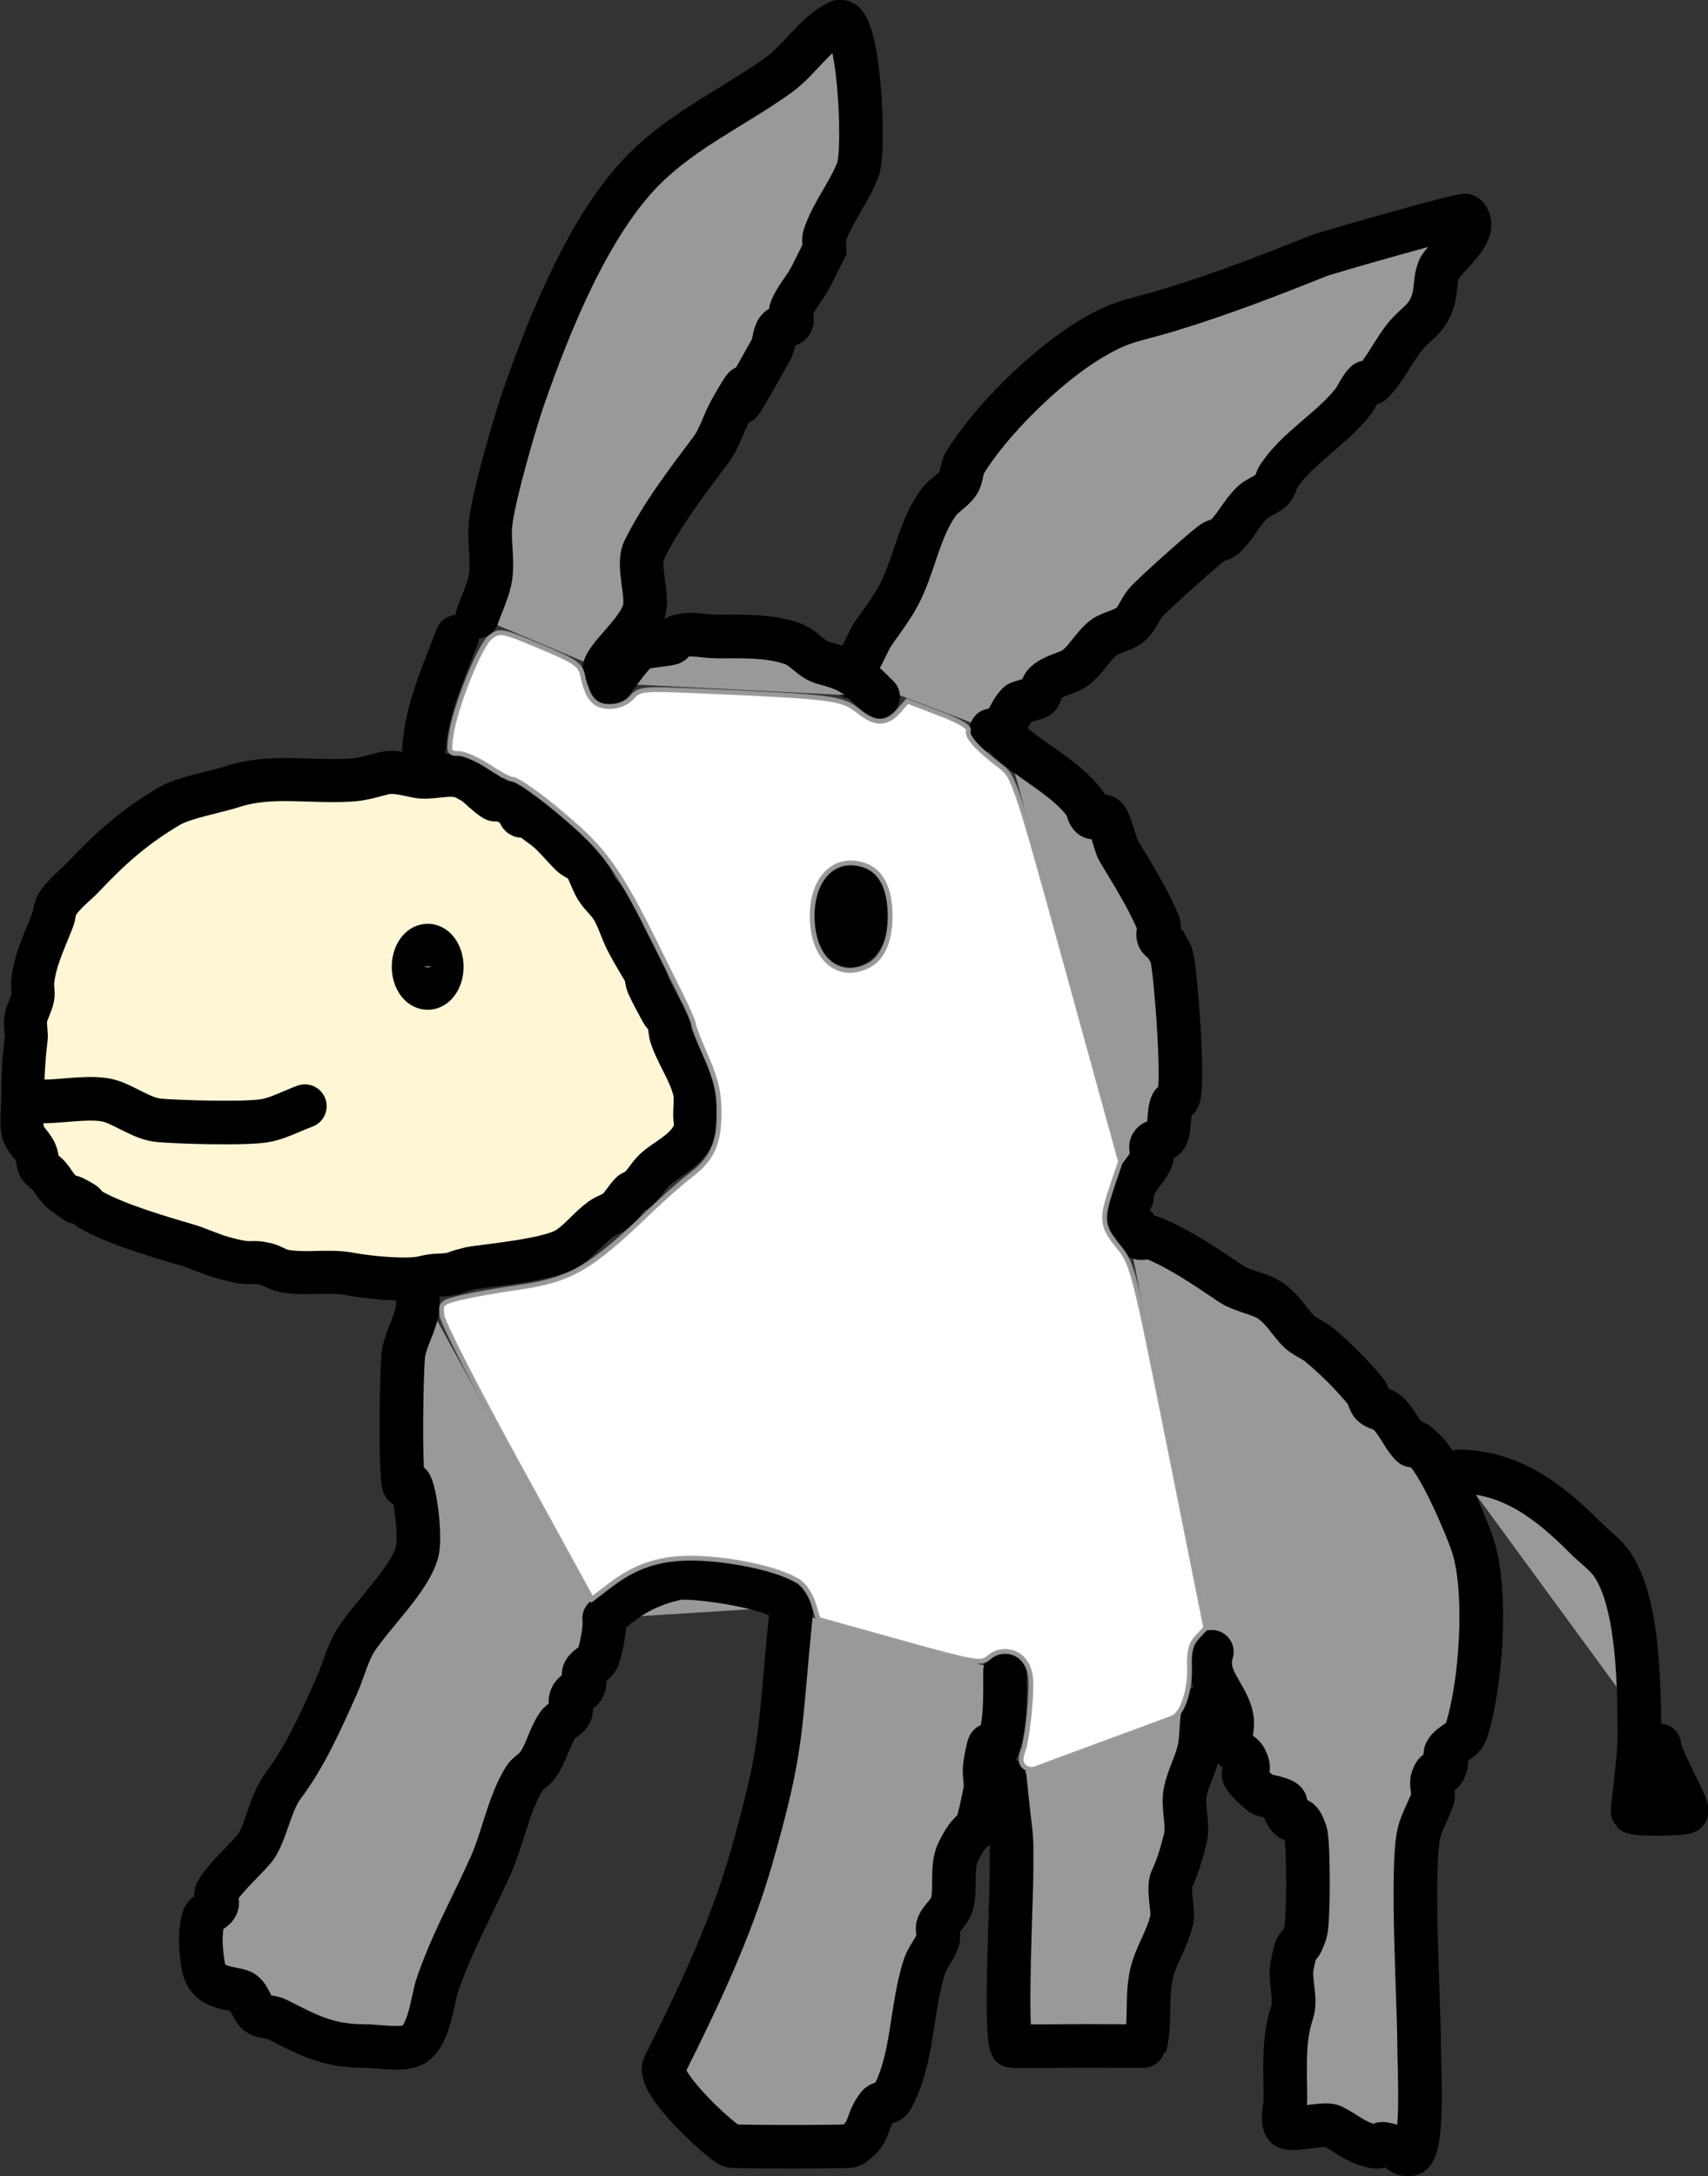 <?xml version="1.0" encoding="UTF-8" standalone="no"?>
<!-- Created with Inkscape (http://www.inkscape.org/) -->

<svg
   width="100.751mm"
   height="128.369mm"
   viewBox="0 0 100.751 128.369"
   version="1.1"
   id="svg14123"
   inkscape:export-filename="ler.svg"
   inkscape:export-xdpi="96"
   inkscape:export-ydpi="96"
   xmlns:inkscape="http://www.inkscape.org/namespaces/inkscape"
   xmlns:sodipodi="http://sodipodi.sourceforge.net/DTD/sodipodi-0.dtd"
   xmlns="http://www.w3.org/2000/svg"
   xmlns:svg="http://www.w3.org/2000/svg">
  <rect x="0" y="0" width="100.751" height="128.369" fill="#333333" stroke="none"/>
  <sodipodi:namedview
     id="namedview14125"
     pagecolor="#ffffff"
     bordercolor="#000000"
     borderopacity="0.25"
     inkscape:showpageshadow="2"
     inkscape:pageopacity="0.0"
     inkscape:pagecheckerboard="0"
     inkscape:deskcolor="#d1d1d1"
     inkscape:document-units="mm"
     showgrid="false" />
  <defs
     id="defs14120" />
  <g
     inkscape:label="圖層 1"
     inkscape:groupmode="layer"
     id="layer1"
     transform="translate(-3.232,-2.589)">
    <g
       id="g223962"
       transform="matrix(8.574,0,0,8.574,-825.056,-14.617)"
       style="fill:#999999">
      <path
         style="fill:#999999;stroke:#000000;stroke-width:0.3;stroke-linecap:round"
         d="m 99.888,6.249 c 0.031,-0.092 0.078,-0.18 0.092,-0.276 0.017,-0.121 -0.014,-0.246 0,-0.368 0.024,-0.2 0.168,-0.697 0.23,-0.873 0.176,-0.503 0.449,-1.184 0.827,-1.562 0.272,-0.272 0.61,-0.423 0.919,-0.643 0.148,-0.105 0.253,-0.287 0.414,-0.368 0.146,-0.073 0.188,0.877 0.138,1.011 -0.06,0.16 -0.176,0.297 -0.23,0.459 -0.01,0.029 0,0.061 0,0.092 -0.031,0.061 -0.061,0.123 -0.092,0.184 -0.04,0.08 -0.105,0.147 -0.138,0.23 -0.011,0.028 0.017,0.066 0,0.092 -0.019,0.028 -0.071,0.019 -0.092,0.046 -0.029,0.039 -0.022,0.096 -0.046,0.138 -0.459,0.827 0,-0.069 -0.276,0.414 -0.051,0.089 -0.076,0.193 -0.138,0.276 -0.164,0.219 -0.335,0.44 -0.459,0.689 -0.052,0.104 0.028,0.301 0,0.414 -0.038,0.151 -0.276,0.329 -0.276,0.414"
         id="path27984" />
      <g
         id="g223943"
         style="fill:#999999">
        <g
           id="g98621"
           style="fill:#999999">
          <path
             style="fill:#999999;stroke:#000000;stroke-width:0.3;stroke-linecap:round"
             d="m 102.461,6.662 c 0.046,-0.092 0.092,-0.184 0.138,-0.276 0.061,-0.092 0.131,-0.179 0.184,-0.276 0.11,-0.202 0.14,-0.453 0.276,-0.643 0.038,-0.053 0.102,-0.084 0.138,-0.138 0.027,-0.04 0.021,-0.096 0.046,-0.138 0.17,-0.283 0.55,-0.654 0.827,-0.827 0.254,-0.159 0.308,-0.141 0.597,-0.23 0.343,-0.105 0.68,-0.235 1.011,-0.368 0.05,-0.02 0.995,-0.291 1.011,-0.276 0.108,0.108 -0.15,0.288 -0.184,0.368 -0.031,0.072 -0.018,0.157 -0.046,0.23 -0.046,0.124 -0.107,0.138 -0.184,0.23 -0.084,0.101 -0.137,0.228 -0.23,0.322 -0.011,0.011 -0.035,-0.011 -0.046,0 -0.039,0.039 -0.057,0.095 -0.092,0.138 -0.146,0.183 -0.376,0.311 -0.505,0.505 -0.019,0.028 -0.022,0.068 -0.046,0.092 -0.039,0.039 -0.099,0.053 -0.138,0.092 -0.08,0.08 -0.104,0.15 -0.184,0.23 -0.024,0.024 -0.065,0.025 -0.092,0.046 -0.078,0.059 -0.418,0.362 -0.459,0.414 -0.035,0.043 -0.053,0.099 -0.092,0.138 -0.046,0.046 -0.14,0.063 -0.184,0.092 -0.082,0.054 -0.141,0.185 -0.23,0.23 -0.05,0.025 -0.136,0.044 -0.184,0.092 -0.024,0.024 -0.022,0.068 -0.046,0.092 -0.008,0.008 -0.129,0.037 -0.138,0.046 -0.072,0.072 -0.074,0.184 -0.184,0.184"
             id="path27982" />
          <path
             style="fill:#999999;stroke:#000000;stroke-width:0.3;stroke-linecap:round"
             d="m 100.807,6.708 c 0.061,-0.077 0.114,-0.16 0.184,-0.23 0.026,-0.026 0.197,-0.035 0.23,-0.046 0.021,-0.007 0.025,-0.039 0.046,-0.046 0.087,-0.029 0.184,0 0.276,0 0.171,0 0.348,-0.007 0.505,0.046 0.094,0.031 0.133,0.114 0.23,0.138 0.182,0.046 0.23,0.092 0.368,0.23"
             id="path29440" />
          <path
             style="fill:#999999;stroke:#000000;stroke-width:0.3;stroke-linecap:round"
             d="m 103.518,7.076 c 0.165,0.165 0.41,0.271 0.551,0.459 0.021,0.027 0.018,0.073 0.046,0.092 0.025,0.017 0.066,-0.017 0.092,0 0.037,0.025 0.069,0.192 0.092,0.23 0.095,0.159 0.207,0.335 0.276,0.505 0.011,0.028 -0.01,0.063 0,0.092 0.007,0.021 0.031,0.031 0.046,0.046 0.015,0.031 0.038,0.059 0.046,0.092 0.025,0.101 0.085,0.848 0.046,0.965 -0.007,0.021 -0.036,0.027 -0.046,0.046 -0.026,0.052 -0.01,0.194 -0.046,0.23 -0.024,0.024 -0.073,0.017 -0.092,0.046 -0.017,0.025 0.01,0.063 0,0.092 -0.032,0.096 -0.138,0.155 -0.138,0.276"
             id="path29442" />
          <path
             style="fill:#999999;stroke:#000000;stroke-width:0.3;stroke-linecap:round"
             d="m 99.75,6.387 c -0.1,0.259 -0.23,0.546 -0.23,0.827"
             id="path30898" />
          <path
             style="fill:#999999;stroke:#000000;stroke-width:0.3;stroke-linecap:round"
             d="m 99.475,10.843 c 0,0.061 0.012,0.124 0,0.184 -0.019,0.095 -0.071,0.181 -0.092,0.276 -0.017,0.078 -0.028,0.836 0,0.919 0.005,0.015 0.039,-0.014 0.046,0 0.037,0.074 0.07,0.365 0.046,0.459 -0.045,0.182 -0.298,0.424 -0.414,0.597 -0.066,0.099 -0.09,0.215 -0.138,0.322 -0.105,0.235 -0.217,0.489 -0.368,0.689 -0.089,0.118 -0.111,0.292 -0.184,0.414 -0.036,0.06 -0.227,0.225 -0.276,0.322 -0.014,0.027 0.014,0.065 0,0.092 -0.019,0.039 -0.081,0.05 -0.092,0.092 -0.026,0.104 -0.018,0.216 0,0.322 0.03,0.179 0.223,0.144 0.276,0.184 0.044,0.033 0.053,0.099 0.092,0.138 0.034,0.034 0.095,0.024 0.138,0.046 0.213,0.107 0.349,0.184 0.597,0.184 0.085,0 0.24,0.027 0.322,0 0.129,-0.043 0.15,-0.313 0.184,-0.414 0.096,-0.287 0.245,-0.551 0.368,-0.827 0.085,-0.191 0.122,-0.418 0.23,-0.597 0.022,-0.037 0.066,-0.057 0.092,-0.092 0.06,-0.081 0.082,-0.192 0.138,-0.276 0.024,-0.036 0.078,-0.051 0.092,-0.092 0.01,-0.029 -0.01,-0.063 0,-0.092 0.025,-0.074 0.067,-0.018 0.092,-0.092 0.01,-0.029 -0.014,-0.065 0,-0.092 0.019,-0.039 0.072,-0.053 0.092,-0.092 0.019,-0.038 0.046,-0.182 0.046,-0.23"
             id="path32352" />
          <path
             style="fill:#999999;stroke:#000000;stroke-width:0.3;stroke-linecap:round"
             d="m 102.048,13.095 c -0.085,0.847 -0.051,0.913 -0.276,1.7 -0.141,0.492 -0.373,0.976 -0.597,1.424 -0.059,0.117 0.398,0.531 0.459,0.551 0.023,0.008 0.815,0.008 0.827,0 0.145,-0.097 0.09,-0.151 0.184,-0.276 0.021,-0.027 0.075,-0.016 0.092,-0.046 0.155,-0.272 0.132,-0.627 0.23,-0.919 0.022,-0.065 0.075,-0.117 0.092,-0.184 0.007,-0.03 -0.011,-0.063 0,-0.092 0.021,-0.051 0.074,-0.085 0.092,-0.138 0.035,-0.104 -0.006,-0.264 0.046,-0.368 0.128,-0.257 0.105,-0.018 0.184,-0.414 0.012,-0.06 -0.01,-0.123 0,-0.184 0.055,-0.332 0.022,0.072 0.092,-0.138 0.052,-0.157 0.046,-0.326 0.046,-0.505"
             id="path33080" />
          <path
             style="fill:#999999;stroke:#000000;stroke-width:0.3;stroke-linecap:round"
             d="m 100.761,13.141 c 0.149,-0.146 0.304,-0.235 0.505,-0.276 0.102,-0.02 0.775,0.069 0.775,0.196"
             id="path33810"
             sodipodi:nodetypes="csc" />
          <path
             style="fill:#999999;stroke:#000000;stroke-width:0.3;stroke-linecap:round"
             d="m 104.942,13.371 c -0.057,0.189 0.109,0.288 0.138,0.459 0.01,0.06 -0.019,0.126 0,0.184 0.014,0.041 0.072,0.053 0.092,0.092 0.073,0.146 -0.095,0.043 0.046,0.184 0.094,0.094 0.08,0.057 0.184,0.092 0.091,0.03 0.021,0.043 0.046,0.092 0.059,0.119 0.082,-0.03 0.138,0.138 0.023,0.07 0.023,0.619 0,0.689 -0.061,0.184 -0.044,-0.009 -0.092,0.23 -0.02,0.099 0.032,0.226 0,0.322 -0.064,0.191 -0.046,0.392 -0.046,0.597 0,0.061 -0.027,0.129 0,0.184 0.022,0.043 0.267,-0.027 0.322,0 0.099,0.049 0.149,0.106 0.276,0.138 0.092,0.023 0,-0.046 0.138,0 0.023,0.007 0.093,0.09 0.138,0.046 0.076,-0.076 0.046,-0.589 0.046,-0.735 0,-0.295 -0.058,-1.239 0,-1.47 0.02,-0.079 0.066,-0.152 0.092,-0.23 0.014,-0.041 -0.014,-0.096 0,-0.138 0.037,-0.111 0.055,0.019 0.092,-0.092 0.01,-0.029 -0.014,-0.065 0,-0.092 0.029,-0.058 0.117,-0.076 0.138,-0.138 0.105,-0.314 0.151,-0.97 0.046,-1.287 -0.047,-0.141 -0.22,-0.542 -0.322,-0.643 -0.167,-0.167 -0.032,0.049 -0.138,-0.092 -0.021,-0.029 -0.085,-0.149 -0.138,-0.184 -0.029,-0.019 -0.068,-0.022 -0.092,-0.046 -0.024,-0.024 -0.024,-0.066 -0.046,-0.092 -0.097,-0.116 -0.205,-0.225 -0.322,-0.322 -0.042,-0.035 -0.099,-0.053 -0.138,-0.092 -0.073,-0.073 -0.125,-0.178 -0.23,-0.23 -0.059,-0.029 -0.176,-0.056 -0.23,-0.092 -0.172,-0.115 -0.356,-0.244 -0.551,-0.322 -0.028,-0.011 -0.065,0.014 -0.092,0 -0.014,-0.007 0.007,-0.032 0,-0.046 -0.019,-0.039 -0.061,-0.061 -0.092,-0.092"
             id="path36720" />
          <path
             style="fill:#999999;stroke:#000000;stroke-width:0.3;stroke-linecap:round"
             d="m 103.518,14.244 c 0.052,0.52 0.046,0.306 0.046,0.643 0,0.171 -0.046,1.103 0,1.195 0.003,0.005 0.381,0 0.505,0 0.135,0 0.413,0.003 0.414,0 0.04,-0.161 0.006,-0.344 0.046,-0.505 0.032,-0.127 0.112,-0.239 0.138,-0.368 0.012,-0.062 -0.031,-0.214 0,-0.276 0.039,-0.078 0.068,-0.181 0.092,-0.276 0.025,-0.101 -0.021,-0.219 0,-0.322 0.019,-0.095 0.068,-0.182 0.092,-0.276 0.028,-0.11 0.007,-0.203 0.046,-0.322"
             id="path36722" />
          <path
             style="fill:#999999;stroke:#000000;stroke-width:0.3;stroke-linecap:round"
             d="m 106.642,12.13 c 0.37,0.005 0.629,0.215 0.873,0.459 0.061,0.061 0.136,0.112 0.184,0.184 0.182,0.272 0.184,0.86 0.184,1.195 0,0.125 -0.051,0.5 -0.046,0.505 0.02,0.02 0.339,0.015 0.368,0 0.034,-0.017 -0.184,-0.371 -0.184,-0.459"
             id="path38176" />
          <path
             style="fill:#fff6d5;stroke:#000000;stroke-width:0.296;stroke-linecap:round"
             d="m 99.866,7.394 c -0.031,-0.015 -0.059,-0.036 -0.092,-0.045 -0.092,-0.026 -0.205,0.018 -0.299,0 -0.069,-0.013 -0.156,-0.04 -0.23,-0.022 -0.066,0.016 -0.136,0.039 -0.207,0.045 -0.278,0.023 -0.56,-0.042 -0.828,0.045 -0.107,0.035 -0.339,0.077 -0.437,0.134 -0.241,0.141 -0.412,0.294 -0.598,0.492 -0.04,0.043 -0.152,0.129 -0.184,0.201 -0.012,0.028 -0.012,0.061 -0.023,0.089 -0.053,0.139 -0.122,0.274 -0.138,0.425 -0.004,0.037 0.007,0.075 0,0.112 -0.009,0.046 -0.035,0.088 -0.046,0.134 -0.012,0.051 0.007,0.105 0,0.157 -0.017,0.136 -0.023,0.264 -0.023,0.403 0,0.075 -0.013,0.15 0,0.224 0.01,0.058 0.073,0.1 0.092,0.157 0.01,0.029 0.009,0.062 0.023,0.089 0.008,0.015 0.054,0.048 0.069,0.067 0.031,0.037 0.053,0.083 0.092,0.112 0.233,0.17 -0.083,-0.062 0.138,0.067 0.019,0.011 0.027,0.034 0.046,0.045 0.171,0.1 0.465,0.187 0.667,0.246 0.086,0.025 0.167,0.066 0.253,0.089 0.222,0.062 0.167,0.013 0.299,0.045 0.04,0.01 0.074,0.037 0.115,0.045 0.15,0.029 0.31,-0.007 0.46,0.022 0.113,0.022 0.39,0.051 0.506,0.022 0.09,-0.022 0.101,-0.009 0.184,-0.022 0.024,-0.004 0.046,-0.015 0.069,-0.022 0.031,-0.007 0.061,-0.018 0.092,-0.022 0.148,-0.021 0.525,-0.057 0.644,-0.134 0.085,-0.055 0.145,-0.139 0.23,-0.201 0.036,-0.026 0.083,-0.036 0.115,-0.067 0.035,-0.034 0.058,-0.078 0.092,-0.112 0.012,-0.012 0.034,-0.011 0.046,-0.022 0.054,-0.052 0.079,-0.11 0.138,-0.157 0.093,-0.072 0.212,-0.128 0.253,-0.246 0.012,-0.035 0,-0.075 0,-0.112 0,-0.033 0.007,-0.125 0,-0.157 -0.031,-0.136 -0.117,-0.251 -0.161,-0.38 -0.012,-0.036 -0.009,-0.076 -0.023,-0.112 -0.01,-0.025 -0.034,-0.043 -0.046,-0.067 -0.031,-0.06 -0.065,-0.118 -0.092,-0.179 -0.012,-0.028 -0.01,-0.061 -0.023,-0.089 -0.043,-0.073 -0.101,-0.166 -0.138,-0.246 -0.026,-0.058 -0.054,-0.146 -0.092,-0.201 -0.027,-0.04 -0.064,-0.073 -0.092,-0.112 -0.038,-0.052 -0.055,-0.131 -0.092,-0.179 -0.023,-0.03 -0.065,-0.041 -0.092,-0.067 -0.063,-0.062 -0.132,-0.152 -0.207,-0.201 -0.013,-0.008 -0.077,-0.062 -0.092,-0.067 -0.015,-0.005 -0.033,0.008 -0.046,0 -0.014,-0.009 -0.011,-0.033 -0.023,-0.045 -0.032,-0.031 -0.073,-0.051 -0.115,-0.067 -0.014,-0.006 -0.033,0.008 -0.046,0 C 99.953,7.475 99.912,7.431 99.866,7.394 Z"
             id="path41820" />
          <ellipse
             style="fill:#999999;stroke:#000000;stroke-width:0.3;stroke-linecap:round"
             id="path41824"
             cx="102.455"
             cy="8.301"
             rx="0.114"
             ry="0.211" />
          <ellipse
             style="fill:#999999;stroke:#000000;stroke-width:0.3;stroke-linecap:round"
             id="path42552"
             cx="99.547"
             cy="8.658"
             rx="0.097"
             ry="0.146" />
          <path
             style="fill:#999999;stroke:#000000;stroke-width:0.3;stroke-linecap:round"
             d="m 98.702,9.617 c -0.087,0.032 -0.17,0.077 -0.26,0.097 -0.119,0.028 -0.631,0.012 -0.747,0 -0.11,-0.011 -0.222,-0.096 -0.325,-0.13 -0.12,-0.04 -0.331,0 -0.455,0"
             id="path43280" />
        </g>
      </g>
    </g>
    <path
       style="fill:#ffffff;fill-opacity:1;stroke:#999999;stroke-width:1.079;stroke-linecap:round;stroke-opacity:0.974"
       d="m 240.116,402.957 c -0.76,-0.76 -0.811,-1.836 -0.168,-3.528 0.509,-1.339 1.182,-5.762 1.496,-9.829 0.462,-5.985 0.268,-7.857 -1.017,-9.817 -1.835,-2.801 -5.722,-3.242 -8.269,-0.938 -1.498,1.355 -3.219,1.045 -19.742,-3.561 l -18.101,-5.046 -1.04,-3.471 c -0.572,-1.909 -2.034,-4.123 -3.249,-4.918 -3.589,-2.352 -11.928,-4.453 -20.195,-5.088 -9.182,-0.706 -15.359,0.953 -21.766,5.844 l -4.114,3.14 -16.516,-30.119 c -9.084,-16.566 -16.669,-31.421 -16.856,-33.012 -0.323,-2.748 -0.11,-2.948 4.262,-4.006 2.531,-0.613 8.028,-1.597 12.215,-2.187 12.185,-1.717 16.309,-4.078 29.843,-17.087 2.995,-2.879 7.035,-6.434 8.978,-7.901 4.816,-3.635 6.386,-7.081 6.386,-14.02 0,-4.404 -0.7,-7.432 -2.855,-12.341 -1.57,-3.578 -2.843,-6.862 -2.828,-7.297 0.015,-0.436 -1.248,-3.362 -2.806,-6.503 -1.558,-3.141 -4.535,-9.137 -6.614,-13.324 -6.269,-12.624 -9.954,-18.072 -15.886,-23.483 -6.479,-5.911 -13.652,-11.253 -15.119,-11.259 -0.551,-0.002 -2.929,-1.285 -5.285,-2.851 -2.356,-1.566 -5.303,-2.849 -6.549,-2.851 -2.102,-0.004 -2.229,-0.287 -1.747,-3.882 0.842,-6.28 6.423,-20.245 8.81,-22.046 2.083,-1.571 2.487,-1.495 11.052,2.091 7.747,3.244 8.961,4.066 9.441,6.401 1.058,5.141 2.628,6.962 6.003,6.962 2.008,0 3.807,-0.733 4.963,-2.021 1.742,-1.942 2.354,-1.998 15.613,-1.413 29.425,1.297 31.13,1.519 34.926,4.536 3.804,3.023 6.269,2.928 9.104,-0.353 l 1.678,-1.942 7.026,2.682 c 4.562,1.742 6.864,3.104 6.564,3.886 -0.489,1.274 1.988,4.029 7.149,7.95 3.048,2.316 3.445,3.518 14.921,45.165 l 11.79,42.786 -1.848,5.484 c -2.508,7.445 -2.36,8.879 1.392,13.474 3.16,3.87 3.437,4.955 11.341,44.416 l 8.102,40.448 -1.9,2.045 c -1.423,1.532 -1.857,3.203 -1.73,6.662 0.19,5.179 -1.573,10.457 -3.786,11.333 -0.807,0.319 -7.676,2.865 -15.267,5.657 -7.59,2.792 -14.455,5.335 -15.254,5.652 -0.8,0.317 -1.946,0.084 -2.548,-0.517 z M 205.124,224.898 c 3.405,-1.551 5.208,-5.442 5.208,-11.235 0,-6.083 -1.96,-9.971 -5.681,-11.268 -6.519,-2.272 -11.669,2.701 -11.669,11.268 0,9.205 5.477,14.273 12.143,11.235 z"
       id="path20402"
       transform="scale(0.265)" />
  </g>
</svg>
